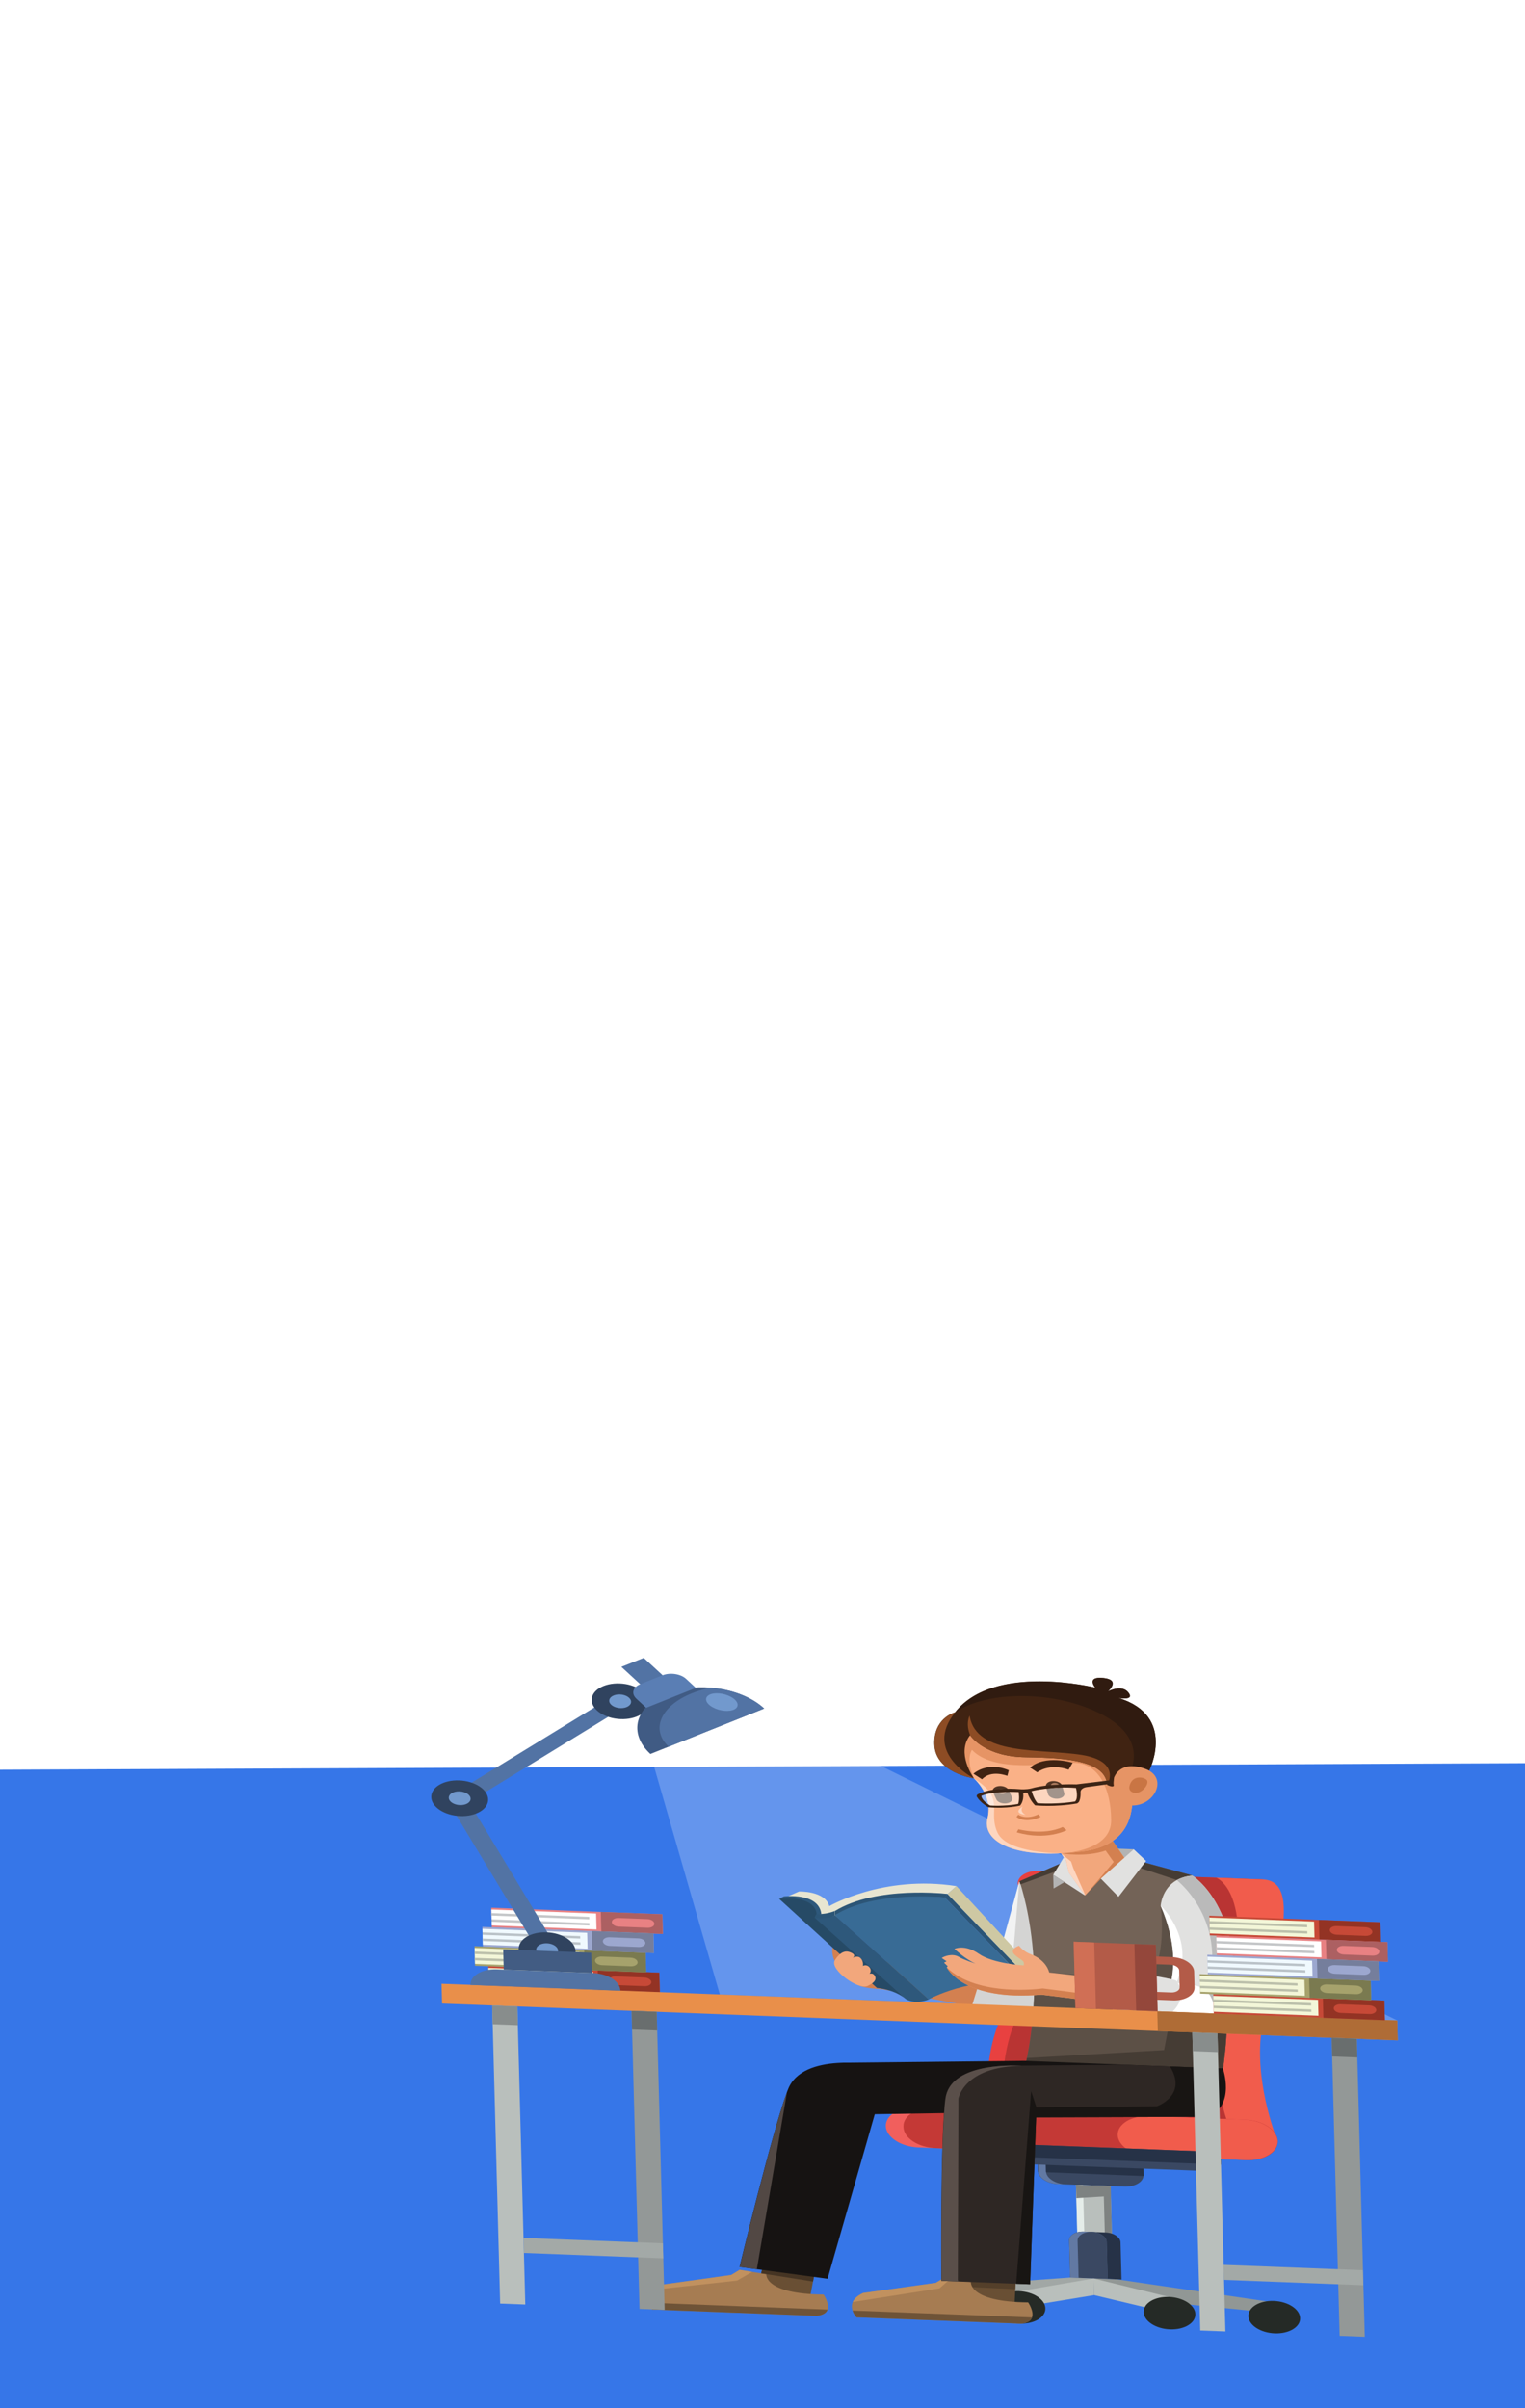 <?xml version="1.0" encoding="UTF-8" standalone="no"?>
<!-- Created with Inkscape (http://www.inkscape.org/) -->

<svg
   xmlns:dc="http://purl.org/dc/elements/1.1/"
   xmlns:cc="http://creativecommons.org/ns#"
   xmlns:rdf="http://www.w3.org/1999/02/22-rdf-syntax-ns#"
   xmlns:svg="http://www.w3.org/2000/svg"
   xmlns="http://www.w3.org/2000/svg"
   xmlns:xlink="http://www.w3.org/1999/xlink"
   xmlns:sodipodi="http://sodipodi.sourceforge.net/DTD/sodipodi-0.dtd"
   xmlns:inkscape="http://www.inkscape.org/namespaces/inkscape"
   width="475"
   height="750"
   viewBox="0 0 125.677 198.438"
   version="1.1"
   id="svg8"
   inkscape:version="0.92.4 (5da689c313, 2019-01-14)"
   sodipodi:docname="mobile_add_book.svg">
  <defs
     id="defs2">
    <inkscape:perspective
       sodipodi:type="inkscape:persp3d"
       inkscape:vp_x="0 : 99.218755 : 1"
       inkscape:vp_y="0 : 1000 : 0"
       inkscape:vp_z="125.67708 : 99.218755 : 1"
       inkscape:persp3d-origin="62.83854 : 66.145837 : 1"
       id="perspective2011" />
    <linearGradient
       id="a">
      <stop
         id="stop817"
         offset="0"
         stop-color="#e7b380" />
      <stop
         id="stop819"
         offset="1"
         stop-color="#eecaa6" />
    </linearGradient>
    <linearGradient
       gradientUnits="userSpaceOnUse"
       y2="661.83"
       y1="663.15"
       x2="267.96"
       x1="270.77"
       id="d">
      <stop
         id="stop822"
         offset="0"
         stop-color="#e5af79" />
      <stop
         id="stop824"
         offset="1"
         stop-opacity="0"
         stop-color="#e5af79" />
    </linearGradient>
    <linearGradient
       id="b">
      <stop
         id="stop827"
         offset="0"
         stop-color="#babdb6" />
      <stop
         id="stop829"
         offset="1"
         stop-color="#eeeeec" />
    </linearGradient>
    <linearGradient
       gradientUnits="userSpaceOnUse"
       y2="1096.9"
       y1="1030.9"
       x2="480"
       x1="427"
       id="e">
      <stop
         id="stop832"
         offset="0"
         stop-color="#729fcf" />
      <stop
         id="stop834"
         offset="1"
         stop-color="#3465a4" />
    </linearGradient>
    <linearGradient
       xlink:href="#a"
       gradientUnits="userSpaceOnUse"
       x2="447.57"
       x1="438.8"
       id="c" />
    <linearGradient
       xlink:href="#b"
       gradientUnits="userSpaceOnUse"
       y2="990.8"
       y1="1026.6"
       x2="469.2"
       x1="500.62"
       id="h" />
    <linearGradient
       xlink:href="#b"
       gradientUnits="userSpaceOnUse"
       y2="988.91"
       y1="1035.6"
       x2="453.84"
       x1="480.5"
       id="g" />
    <linearGradient
       xlink:href="#b"
       gradientUnits="userSpaceOnUse"
       y2="994.17"
       y1="1062.4"
       x2="432.16"
       x1="482.12"
       id="f" />
    <linearGradient
       xlink:href="#a"
       gradientUnits="userSpaceOnUse"
       y2="482.97"
       y1="492.2"
       x2="353.32"
       x1="319.24"
       id="i" />
    <linearGradient
       xlink:href="#a"
       gradientUnits="userSpaceOnUse"
       gradientTransform="matrix(-1,0,0,1,918.36,-396.19)"
       y2="876.67"
       y1="894.48"
       x2="627"
       x1="596.51"
       id="j" />
    <linearGradient
       xlink:href="#a"
       gradientUnits="userSpaceOnUse"
       y2="391.96"
       y1="350.95"
       x2="316.91"
       x1="318.68"
       id="k" />
    <filter
       inkscape:label="Light Eraser"
       style="color-interpolation-filters:sRGB;"
       id="filter1713">
      <feColorMatrix
         values="1 0 0 0 0 0 1 0 0 0 0 0 1 0 0 -26.754 -90.069 -9.077 125 0 "
         result="colormatrix"
         id="feColorMatrix1709" />
      <feComposite
         in2="colormatrix"
         operator="arithmetic"
         k2="1"
         result="fbSourceGraphic"
         id="feComposite1711" />
      <feColorMatrix
         result="fbSourceGraphicAlpha"
         in="fbSourceGraphic"
         values="0 0 0 -1 0 0 0 0 -1 0 0 0 0 -1 0 0 0 0 1 0"
         id="feColorMatrix1715" />
      <feColorMatrix
         id="feColorMatrix1717"
         values="1 0 0 0 0 0 1 0 0 0 0 0 1 0 0 -26.754 -90.069 -9.077 125 0 "
         result="colormatrix"
         in="fbSourceGraphic" />
      <feComposite
         in2="colormatrix"
         id="feComposite1719"
         operator="arithmetic"
         k2="1"
         result="composite" />
    </filter>
  </defs>
  <sodipodi:namedview
     id="base"
     pagecolor="#ffffff"
     bordercolor="#666666"
     borderopacity="1.0"
     inkscape:pageopacity="0.0"
     inkscape:pageshadow="2"
     inkscape:zoom="0.7"
     inkscape:cx="438.68572"
     inkscape:cy="369.47906"
     inkscape:document-units="mm"
     inkscape:current-layer="layer1"
     showgrid="false"
     units="px"
     inkscape:window-width="1920"
     inkscape:window-height="1017"
     inkscape:window-x="-8"
     inkscape:window-y="-8"
     inkscape:window-maximized="1" />
  <g
     inkscape:label="Layer 1"
     inkscape:groupmode="layer"
     id="layer1"
     transform="translate(0,-98.562)">
    <rect
       style="opacity:1;fill:#3676e8;fill-opacity:1;stroke:none;stroke-width:0.005;stroke-linecap:square;stroke-miterlimit:4;stroke-dasharray:0, 0.052;stroke-dashoffset:0.176;stroke-opacity:1"
       id="rect1020"
       width="224.14"
       height="86.557"
       x="-42.434"
       y="244.385"
       transform="rotate(-0.246)" />
    <g
       id="g2009"
       transform="matrix(0.038,-0.01,0.01,0.036,137.227,178.318)">
      <g
         id="g2475"
         transform="matrix(4.183,0.947,-0.529,2.705,1612.515,-137.827)">
        <rect
           height="922.3"
           width="1330"
           y="28.8"
           x="35"
           id="XMLID_62_"
           style="fill:url(#XMLID_101_)" />
        <g
           id="XMLID_1_"
           transform="matrix(0.699,0.097,-0.018,0.721,-1224.068,532.439)">
          <polygon
             points="1008.9,527.1 573.5,207.1 493.4,262.5 537.3,527.2 "
             id="XMLID_202_"
             style="opacity:0.23;fill:#ffffff" />
          <g
             id="XMLID_203_">
            <g
               id="XMLID_225_">
              <rect
                 height="21.8"
                 width="119.1"
                 y="505.5"
                 x="376.5"
                 id="XMLID_231_"
                 style="fill:#c74937" />
              <rect
                 height="17.7"
                 width="72.9"
                 y="507.5"
                 x="376.5"
                 id="XMLID_230_"
                 style="fill:#f3f6d8" />
              <rect
                 height="21.8"
                 width="42.8"
                 y="505.5"
                 x="452.7"
                 id="XMLID_229_"
                 style="fill:#933324" />
              <path
                 d="m 485,521.1 h -20 c -2.7,0 -4.8,-2.2 -4.8,-4.8 v 0 c 0,-2.7 2.2,-4.8 4.8,-4.8 h 20 c 2.7,0 4.8,2.2 4.8,4.8 v 0 c 0,2.7 -2.2,4.8 -4.8,4.8 z"
                 id="XMLID_228_"
                 inkscape:connector-curvature="0"
                 style="fill:#c74937" />
              <rect
                 height="2.7"
                 width="68"
                 y="511.5"
                 x="376.5"
                 id="XMLID_227_"
                 style="fill:#bcc0ab" />
              <rect
                 height="2.7"
                 width="68"
                 y="518.5"
                 x="376.5"
                 id="XMLID_226_"
                 style="fill:#bcc0ab" />
            </g>
            <g
               id="XMLID_218_">
              <rect
                 height="21.8"
                 width="119.1"
                 y="440.4"
                 x="379.7"
                 id="XMLID_224_"
                 style="fill:#e88183" />
              <rect
                 height="17.7"
                 width="72.9"
                 y="442.4"
                 x="379.7"
                 id="XMLID_223_"
                 style="fill:#ffffff" />
              <rect
                 height="21.8"
                 width="42.8"
                 y="440.4"
                 x="455.9"
                 id="XMLID_222_"
                 style="fill:#ac6062" />
              <path
                 d="m 488.2,456 h -20 c -2.7,0 -4.8,-2.2 -4.8,-4.8 v 0 c 0,-2.7 2.2,-4.8 4.8,-4.8 h 20 c 2.7,0 4.8,2.2 4.8,4.8 v 0 c 0,2.7 -2.2,4.8 -4.8,4.8 z"
                 id="XMLID_221_"
                 inkscape:connector-curvature="0"
                 style="fill:#e88183" />
              <rect
                 height="2.7"
                 width="68"
                 y="446.4"
                 x="379.7"
                 id="XMLID_220_"
                 style="fill:#c4c6c8" />
              <rect
                 height="2.7"
                 width="68"
                 y="453.3"
                 x="379.7"
                 id="XMLID_219_"
                 style="fill:#c4c6c8" />
            </g>
            <g
               id="XMLID_211_">
              <rect
                 height="21.8"
                 width="119.1"
                 y="483.9"
                 x="367.3"
                 id="XMLID_217_"
                 style="fill:#a6a26c" />
              <rect
                 height="17.7"
                 width="72.9"
                 y="485.9"
                 x="367.3"
                 id="XMLID_216_"
                 style="fill:#f3f6d8" />
              <rect
                 height="21.8"
                 width="42.8"
                 y="483.9"
                 x="443.6"
                 id="XMLID_215_"
                 style="fill:#7a7a50" />
              <path
                 d="m 475.8,499.6 h -20 c -2.7,0 -4.8,-2.2 -4.8,-4.8 v 0 c 0,-2.7 2.2,-4.8 4.8,-4.8 h 20 c 2.7,0 4.8,2.2 4.8,4.8 v 0 c 0.1,2.6 -2.1,4.8 -4.8,4.8 z"
                 id="XMLID_214_"
                 inkscape:connector-curvature="0"
                 style="fill:#a6a26c" />
              <rect
                 height="2.7"
                 width="68"
                 y="489.9"
                 x="367.3"
                 id="XMLID_213_"
                 style="fill:#bcc0ab" />
              <rect
                 height="2.7"
                 width="68"
                 y="496.9"
                 x="367.3"
                 id="XMLID_212_"
                 style="fill:#bcc0ab" />
            </g>
            <g
               id="XMLID_204_">
              <rect
                 height="21.8"
                 width="119.1"
                 y="462.1"
                 x="373.1"
                 id="XMLID_210_"
                 style="fill:#9ca7cf" />
              <rect
                 height="17.7"
                 width="72.9"
                 y="464.2"
                 x="373.1"
                 id="XMLID_209_"
                 style="fill:#f0f9fe" />
              <rect
                 height="21.8"
                 width="42.8"
                 y="462.1"
                 x="449.3"
                 id="XMLID_208_"
                 style="fill:#757e9c" />
              <path
                 d="m 481.6,477.8 h -20 c -2.7,0 -4.8,-2.2 -4.8,-4.8 v 0 c 0,-2.7 2.2,-4.8 4.8,-4.8 h 20 c 2.7,0 4.8,2.2 4.8,4.8 v 0 c 0,2.6 -2.2,4.8 -4.8,4.8 z"
                 id="XMLID_207_"
                 inkscape:connector-curvature="0"
                 style="fill:#9ca7cf" />
              <rect
                 height="2.7"
                 width="68"
                 y="468.2"
                 x="373.1"
                 id="XMLID_206_"
                 style="fill:#bac2c8" />
              <rect
                 height="2.7"
                 width="68"
                 y="475.1"
                 x="373.1"
                 id="XMLID_205_"
                 style="fill:#bac2c8" />
            </g>
          </g>
          <g
             id="XMLID_2_">
            <g
               id="XMLID_69_">
              <path
                 d="m 917.9,376.1 h -156 v 0 c -9.7,0 -16.8,9.1 -14.5,18.5 5.2,20.9 5.9,64.8 -17.4,156.6 0,0 -17.5,67.6 0,115.2 h 37.2 c 0,0 -2.1,-8.6 -4.4,-22.4 h 138 z"
                 id="XMLID_91_"
                 inkscape:connector-curvature="0"
                 style="fill:#e84140" />
              <g
                 id="XMLID_122_">
                <polygon
                   points="911.6,644 928.7,376.1 917.9,376.1 900.8,644 "
                   id="XMLID_123_"
                   style="fill:none" />
                <path
                   d="M 767.2,666.4 H 778 c 0,0 -2.1,-8.6 -4.4,-22.4 h -10.8 c 2.3,13.8 4.4,22.4 4.4,22.4 z"
                   id="XMLID_124_"
                   inkscape:connector-curvature="0"
                   style="fill:none" />
                <path
                   d="m 772.7,376.1 c -9.7,0 -16.8,9.1 -14.5,18.5 5.2,20.9 5.9,64.8 -17.4,156.6 0,0 -17.5,67.6 0,115.2 h 26.4 c 0,0 -2.1,-8.6 -4.4,-22.4 h 10.8 127.2 l 17.1,-267.9 z"
                   id="XMLID_129_"
                   inkscape:connector-curvature="0"
                   style="fill:#b93433" />
              </g>
              <path
                 d="m 923.2,666.4 c 0,0 -14.2,-58.1 -9.8,-115.2 4.4,-57.1 36.3,-175.2 4.5,-175.2 h -32.6 c 0,0 31.7,16.4 0.8,175.2 0,0 -9.5,67.6 8,115.2 z"
                 id="XMLID_88_"
                 inkscape:connector-curvature="0"
                 style="fill:#f15c4c" />
              <path
                 d="M 900.8,688.8 H 672.9 c -12.3,0 -22.4,-10.1 -22.4,-22.4 v 0 c 0,-12.3 10.1,-22.4 22.4,-22.4 h 227.9 c 12.3,0 22.4,10.1 22.4,22.4 v 0 c 0,12.3 -10.1,22.4 -22.4,22.4 z"
                 id="XMLID_85_"
                 inkscape:connector-curvature="0"
                 style="fill:#f15f5d" />
              <path
                 d="M 901.3,688.8 H 684.7 c -12,0 -21.9,-9.9 -21.9,-21.9 v -1 c 0,-12 9.9,-21.9 21.9,-21.9 h 216.6 c 12,0 21.9,9.9 21.9,21.9 v 1 c 0,12.1 -9.8,21.9 -21.9,21.9 z"
                 id="XMLID_71_"
                 inkscape:connector-curvature="0"
                 style="fill:#c43936" />
              <path
                 d="m 900.8,688.8 h -66.5 c -12.3,0 -22.4,-10.1 -22.4,-22.4 v 0 c 0,-12.3 10.1,-22.4 22.4,-22.4 h 66.5 c 12.3,0 22.4,10.1 22.4,22.4 v 0 c 0,12.3 -10.1,22.4 -22.4,22.4 z"
                 id="XMLID_86_"
                 inkscape:connector-curvature="0"
                 style="fill:#f15c4c" />
            </g>
            <g
               id="XMLID_87_">
              <path
                 d="m 829.2,700.9 v 8.9 c 0,0.4 0,0.7 -0.1,1.1 -0.5,7 -6.5,12.6 -13.7,12.6 h -46 c -7.2,0 -13.1,-5.6 -13.7,-12.6 -0.1,-0.4 -0.1,-0.7 -0.1,-1.1 v -8.9 c 0,-3.4 1.3,-6.6 3.4,-9 2.5,-2.9 6.2,-4.7 10.4,-4.7 h 46 c 4.1,0 7.8,1.8 10.4,4.7 2.2,2.4 3.4,5.5 3.4,9 z"
                 id="XMLID_108_"
                 inkscape:connector-curvature="0"
                 style="fill:#3a4862" />
              <path
                 d="m 829.2,700.9 v 8.9 c 0,0.4 0,0.7 -0.1,1.1 h -73.3 c -0.1,-0.4 -0.1,-0.7 -0.1,-1.1 v -8.9 c 0,-3.4 1.3,-6.6 3.4,-9 h 66.7 c 2.2,2.4 3.4,5.5 3.4,9 z"
                 id="XMLID_102_"
                 inkscape:connector-curvature="0"
                 style="fill:#263247" />
              <path
                 d="m 761.3,710.9 c -0.1,-0.4 -0.1,-0.7 -0.1,-1.1 v -8.9 c 0,-3.4 1.3,-6.6 3.4,-9 2.5,-2.9 6.2,-4.7 10.4,-4.7 h -5.4 c -4.1,0 -7.8,1.8 -10.4,4.7 -2.1,2.4 -3.4,5.6 -3.4,9 v 8.9 c 0,0.4 0,0.7 0.1,1.1 0.5,7 6.5,12.6 13.7,12.6 h 5.4 c -7.2,0 -13.2,-5.6 -13.7,-12.6 z"
                 id="XMLID_179_"
                 inkscape:connector-curvature="0"
                 style="fill:#6279a3" />
              <path
                 d="m 883.4,690.2 v 3.3 c 0,0.5 0,1 -0.1,1.4 -0.7,4.4 -4.5,7.8 -9,7.8 H 710.7 c -4.6,0 -8.4,-3.4 -9,-7.8 -0.1,-0.4 -0.1,-0.9 -0.1,-1.4 v -3.3 c 0,-5 4.1,-9.2 9.2,-9.2 h 163.6 c 4.9,0 9,4.2 9,9.2 z"
                 id="XMLID_105_"
                 inkscape:connector-curvature="0"
                 style="fill:#3a4862" />
              <path
                 d="m 883.4,690.2 v 3.3 c 0,0.5 0,1 -0.1,1.4 H 701.7 c -0.1,-0.4 -0.1,-0.9 -0.1,-1.4 v -3.3 c 0,-5 4.1,-9.2 9.2,-9.2 h 163.6 c 4.9,0 9,4.2 9,9.2 z"
                 id="XMLID_103_"
                 inkscape:connector-curvature="0"
                 style="fill:#263247" />
              <rect
                 height="63.8"
                 width="24.1"
                 y="723.5"
                 x="781.9"
                 id="XMLID_90_"
                 style="fill:#b9bfbc" />
              <rect
                 height="63.8"
                 width="4.9"
                 y="723.5"
                 x="781.9"
                 id="XMLID_120_"
                 style="fill:#e5ede9" />
              <rect
                 height="63.8"
                 width="4.9"
                 y="723.5"
                 x="801.1"
                 id="XMLID_176_"
                 style="fill:#7e8281" />
              <path
                 d="M 811.9,785.6 V 827 h -35.8 v -41.3 c 0,-5.8 4.7,-10.4 10.4,-10.4 h 15 c 5.7,-0.1 10.4,4.6 10.4,10.3 z"
                 id="XMLID_109_"
                 inkscape:connector-curvature="0"
                 style="fill:#263247" />
              <path
                 d="M 802.2,785.6 V 827 h -26.1 v -41.3 c 0,-5.8 4.7,-10.4 10.4,-10.4 h 5.3 c 5.7,-0.1 10.4,4.6 10.4,10.3 z"
                 id="XMLID_106_"
                 inkscape:connector-curvature="0"
                 style="fill:#6279a3" />
              <path
                 d="m 792.1,775.2 c -5.6,0.1 -10.1,4.7 -10.1,10.4 V 827 h 20.3 v -41.3 c -0.1,-5.7 -4.6,-10.3 -10.2,-10.5 z"
                 id="XMLID_178_"
                 inkscape:connector-curvature="0"
                 style="fill:#3a4862" />
              <polygon
                 points="670,857.5 792.5,845.5 792.5,827 776.1,827 670,845.5 "
                 id="XMLID_94_"
                 style="fill:#a1a7a5" />
              <circle
                 r="18"
                 cy="862.3"
                 cx="667.4"
                 id="XMLID_92_"
                 style="fill:#386b95" />
              <polygon
                 points="740.3,862.3 792.5,845.5 792.5,827 740.3,844.4 "
                 id="XMLID_95_"
                 style="fill:#b9bfbc" />
              <circle
                 r="18"
                 cy="862.3"
                 cx="740.3"
                 id="XMLID_96_"
                 style="fill:#252a26" />
              <polygon
                 points="915,857.5 792.5,845.5 792.5,827 808.9,827 915,845.5 "
                 id="XMLID_99_"
                 style="fill:#919795" />
              <circle
                 r="18"
                 cy="862.3"
                 cx="917.6"
                 id="XMLID_98_"
                 style="fill:#252a26" />
              <polygon
                 points="844.7,862.3 792.5,845.5 792.5,827 844.7,844.4 "
                 id="XMLID_93_"
                 style="fill:#b9bfbc" />
              <circle
                 r="18"
                 cy="862.3"
                 cx="844.7"
                 id="XMLID_89_"
                 style="fill:#252a26" />
              <polygon
                 points="781.9,738.4 806.1,734.5 806.1,723.5 781.9,723.5 "
                 id="XMLID_97_"
                 style="fill:#7e8281" />
            </g>
          </g>
          <g
             id="XMLID_3_">
            <path
               d="m 712.6,529.7 -62.1,-15.4 c 0,0 -11.2,-0.1 -15.6,-2.8 -4.4,-2.7 2.3,-38.5 25.3,-25.6 l 67.4,15.4 z"
               id="XMLID_61_"
               inkscape:connector-curvature="0"
               style="fill:#d38050" />
            <path
               d="m 617.9,484.7 c 0,0 -2.9,-9.1 -0.4,-18.6 2.6,-9.4 12.2,15.7 0.4,18.6 z"
               id="XMLID_59_"
               inkscape:connector-curvature="0"
               style="fill:#d38050" />
            <g
               id="XMLID_125_">
              <polygon
                 points="599,827 596.9,842.4 594.4,860.8 558,852.3 560.9,835.5 563.1,823 "
                 id="XMLID_174_"
                 style="fill:#694f34" />
              <path
                 d="m 606.5,873 c -0.8,3.4 -2.9,6.2 -7.5,7.4 H 484.3 c 0,0 -1.9,-3 -2.7,-7.4 -0.8,-4 -0.7,-9.1 2.4,-14.1 1.2,-2 2.9,-4 5.3,-5.8 l 50.8,-14.4 6,-6.1 8.6,1.7 9.8,1.9 c 0,0 -2.2,22.2 39.5,20.2 0,0 4.1,9.4 2.5,16.6 z"
                 id="XMLID_173_"
                 inkscape:connector-curvature="0"
                 style="fill:#a67c52" />
              <path
                 d="m 606.5,873 c -0.8,3.4 -2.9,6.2 -7.5,7.4 H 484.3 c 0,0 -1.9,-3 -2.7,-7.4 z"
                 id="XMLID_133_"
                 inkscape:connector-curvature="0"
                 style="fill:#6e5337" />
              <path
                 d="m 554.7,834.3 -10.7,10.3 -60.1,14.2 c 1.2,-2 2.9,-4 5.3,-5.8 l 50.8,-14.4 6,-6.1 z"
                 id="XMLID_137_"
                 inkscape:connector-curvature="0"
                 style="fill:#c1915f" />
              <polygon
                 points="560.9,835.5 563.1,823 599,827 596.9,842.4 "
                 id="XMLID_136_"
                 style="fill:#453423" />
            </g>
            <polygon
               points="748.1,388.4 729.6,497.4 719.3,497.4 711.2,536.4 768.4,544 782,428.7 "
               id="XMLID_126_"
               style="fill:#d4d4d3" />
            <polygon
               points="742.7,465.6 748.1,388.4 733.1,468.9 "
               id="XMLID_117_"
               style="fill:#f2f3f3" />
            <path
               d="m 884.7,603.2 c -0.7,4.9 -1.1,7.6 -1.1,7.6 L 754,597.9 l -5.8,-0.6 c 6.1,-37.8 8.3,-72.8 8.5,-102.9 0.4,-53.5 -5.8,-91.5 -7.8,-102.6 -0.4,-2.2 -0.7,-3.4 -0.7,-3.4 l 32.7,-24.2 0.4,-0.3 39.1,-7.4 9.6,3.6 39,14.6 c 0.7,1.6 1.4,3.2 2,4.9 3.4,8.7 6.3,18 8.6,27.5 18.7,74.9 8.6,168.9 5.1,196.1 z"
               id="XMLID_165_"
               inkscape:connector-curvature="0"
               style="fill:#736357" />
            <path
               d="m 884.9,602 c 0,0.4 -0.1,0.8 -0.1,1.1 l -5,-0.2 -125.8,-5 -5.8,-0.6 c 0.7,-4.3 1.3,-8.5 1.9,-12.6 v 0 c 4.7,-33 6.4,-63.5 6.5,-90.2 l 2.2,-6.2 50.6,2.8 -1.3,-8.8 30.9,1.5 c 10.2,-21.4 7.2,-74 7.2,-74 l 33.2,-2.5 c 5.9,23.5 9,48.9 10.4,73.4 2.8,52.6 -2.4,101.8 -4.9,121.3 z"
               id="XMLID_166_"
               inkscape:connector-curvature="0"
               style="fill:#5c5046" />
            <path
               d="m 884.9,602 -5.2,0.9 -125.7,-5 -5.8,-0.6 c 0.7,-4.3 1.3,-8.5 1.9,-12.6 v 0 l 95.7,-14.7 13,-96 31,6.6 c 2.8,52.7 -2.4,101.9 -4.9,121.4 z"
               id="XMLID_145_"
               inkscape:connector-curvature="0"
               style="fill:#453c34" />
            <path
               d="m 780.8,364.2 -1.3,7.9 -30.7,19.7 c -0.4,-2.2 -0.7,-3.4 -0.7,-3.4 z"
               id="XMLID_146_"
               inkscape:connector-curvature="0"
               style="fill:#453c34" />
            <path
               d="m 870.8,379.6 -5,4.5 -37.4,-17.6 1.4,-6.5 39,14.6 c 0.7,1.7 1.3,3.3 2,5 z"
               id="XMLID_159_"
               inkscape:connector-curvature="0"
               style="fill:#453c34" />
            <path
               d="m 894.1,527.2 h -19.3 l -33,-0.1 c 0,0 5.4,-9.2 9,-27.2 4,-19.7 5.6,-50 -4.7,-90.2 0,0 1,-19.2 11.7,-29.3 2.9,-2.7 6.5,-4.8 10.9,-5.7 0.1,0 36.3,33.8 25.4,152.5 z"
               id="XMLID_168_"
               inkscape:connector-curvature="0"
               style="fill:#e1e1e0" />
            <path
               d="m 853.5,501.1 -2.6,-1.2 c 4,-19.7 5.6,-50 -4.7,-90.2 0,-0.1 26.3,38.4 7.3,91.4 z"
               id="XMLID_150_"
               inkscape:connector-curvature="0"
               style="fill:#ffffff" />
            <path
               d="m 894.1,527.2 h -19.3 l -2.2,-5.7 c 25.7,-93.1 -14.8,-141.1 -14.8,-141.1 2.9,-2.7 6.5,-4.8 10.9,-5.7 0.1,0 36.3,33.8 25.4,152.5 z"
               id="XMLID_162_"
               inkscape:connector-curvature="0"
               style="fill:#bababa" />
            <path
               d="m 748.1,587.9 c 0,0 74.4,0 138.3,0 0,0 8.4,40.1 -11.1,54.4 H 733.1 Z"
               id="XMLID_118_"
               inkscape:connector-curvature="0"
               style="fill:#161312" />
            <g
               id="XMLID_127_">
              <polygon
                 points="738.4,827 737.7,842.3 736.8,860.8 700.3,852.3 700.8,841.7 701.5,823 "
                 id="XMLID_175_"
                 style="fill:#694f34" />
              <polygon
                 points="700.8,841.7 701.5,823 738.4,827 737.7,842.3 "
                 id="XMLID_135_"
                 style="fill:#543f2a" />
              <path
                 d="m 748.8,873 c -0.8,3.4 -2.9,6.2 -7.5,7.4 H 626.6 c 0,0 -1.9,-3 -2.7,-7.4 -0.5,-2.8 -0.7,-6 0.3,-9.4 1,-3.5 3.2,-7.2 7.4,-10.5 l 50.8,-14.4 6,-6.1 4.3,0.8 14.2,2.8 c 0,0 -2.2,22.2 39.5,20.2 0,0 4.1,9.4 2.4,16.6 z"
                 id="XMLID_172_"
                 inkscape:connector-curvature="0"
                 style="fill:#a67c52" />
              <path
                 d="m 748.8,873 c -0.8,3.4 -2.9,6.2 -7.5,7.4 H 626.6 c 0,0 -1.9,-3 -2.7,-7.4 z"
                 id="XMLID_128_"
                 inkscape:connector-curvature="0"
                 style="fill:#6e5337" />
              <path
                 d="m 692.7,833.4 -7.8,11.2 -60.7,18.9 c 1,-3.5 3.2,-7.2 7.4,-10.5 l 50.8,-14.4 6,-6.1 z"
                 id="XMLID_138_"
                 inkscape:connector-curvature="0"
                 style="fill:#c1915f" />
            </g>
            <polygon
               points="630.4,654.8 747.3,644.6 748.1,587.9 621.6,597.8 "
               id="XMLID_121_"
               style="fill:#161312" />
            <path
               d="m 886.5,587.9 -11.1,54.4 -120,8 -7.3,185.9 h -61.8 c 0,0 1.8,-159.1 6.2,-203 3.6,-35.3 37.6,-39.4 50.9,-39.7 l 75.1,-5.6 z"
               id="XMLID_171_"
               inkscape:connector-curvature="0"
               style="fill:#2e2724" />
            <path
               d="m 746.6,593.5 c -40.8,3.2 -45,39.3 -45,39.3 l -3.8,201.6 0.3,1.8 h -11.7 c 0,0 1.8,-159.1 6.2,-203 3.9,-38.5 44.1,-40 54,-39.7 z"
               id="XMLID_164_"
               inkscape:connector-curvature="0"
               style="fill:#5a4f4a" />
            <path
               d="m 886.5,587.9 -11.1,54.4 -120,8 -7.3,185.9 h -9.7 l 14,-214.9 3.4,17.9 83.9,-6.4 c 0,0 21.9,-13.3 9.9,-44.9 z"
               id="XMLID_140_"
               inkscape:connector-curvature="0"
               style="fill:#181513" />
            <polygon
               points="793.6,401.4 785.5,374.3 779.5,359.9 771.8,379.8 "
               id="XMLID_139_"
               style="fill:#e1e1e0" />
            <polygon
               points="771.8,379.8 771.8,395 779.5,387.4 "
               id="XMLID_143_"
               style="fill:#b3b3b3" />
            <polygon
               points="828.4,348 808.8,348 823.7,368.2 "
               id="XMLID_144_"
               style="fill:#b3b3b3" />
            <polygon
               points="810.5,331.6 816.9,346.5 823.7,362.6 804.9,382 793.6,401.4 793.4,400.8 782.7,376.4 781.2,364 777.7,355.7 774.8,348.7 779.6,346.4 "
               id="XMLID_163_"
               style="fill:#f2a77c" />
            <g
               id="XMLID_55_">
              <path
                 d="m 615.2,424.2 c 0,0 38.2,-37.4 89,-27.7 l -6.4,9.1 c 0,0 -50.1,-4.6 -78.8,31.2 0,0 -8.8,3 -12.7,-3.8 0,0 4.3,-17 -20.5,-17.4 l 8.6,-6.4 c -0.1,0 18.2,-2.2 20.8,15 z"
                 id="XMLID_45_"
                 inkscape:connector-curvature="0"
                 style="fill:#e8e5d1" />
              <path
                 d="m 697.8,405.6 c 0,0 -49.2,-6.6 -78.8,23.8 v 4.7 c 0,0 27.2,-25.2 76.9,-24.5 z"
                 id="XMLID_6_"
                 inkscape:connector-curvature="0"
                 style="fill:#2c5576" />
              <path
                 d="m 618.9,434.1 63.8,89.6 c 0,0 28.5,-27.2 68.6,-23.6 l -55.5,-90.5 c 0,-0.1 -49.1,-5.2 -76.9,24.5 z"
                 id="XMLID_5_"
                 inkscape:connector-curvature="0"
                 style="fill:#386b95" />
              <polygon
                 points="697.8,405.6 695.8,409.5 751.3,500 754.3,498.3 "
                 id="XMLID_7_"
                 style="fill:#2c5576" />
              <path
                 d="m 580.4,418.2 66.5,95 c 0,0 11.7,0.4 20.1,11.2 l -59.5,-87.7 c -0.1,0.1 2.1,-25.8 -27.1,-18.5 z"
                 id="XMLID_44_"
                 inkscape:connector-curvature="0"
                 style="fill:#264a66" />
              <path
                 d="m 682.8,523.7 c 0,0 -8.4,6.5 -15.8,0.8 l -62.2,-86.9 c 0,0 6.4,1.5 14.2,-3.5 z"
                 id="XMLID_27_"
                 inkscape:connector-curvature="0"
                 style="fill:#2e587b" />
              <path
                 d="m 618.9,429.4 c 0,0 -7.4,5.2 -12.7,3.6 l -1.5,4.7 c 0,0 8,2.3 14.2,-3.5 z"
                 id="XMLID_28_"
                 inkscape:connector-curvature="0"
                 style="fill:#2c5576" />
              <path
                 d="m 606.2,433 c 0,0 0.3,-20.4 -25.9,-14.7 l 3.4,-3 c 0,0 24.5,-6.3 25.8,18 0.1,-0.1 -2,1.6 -3.3,-0.3 z"
                 id="XMLID_29_"
                 inkscape:connector-curvature="0"
                 style="fill:#2e587b" />
              <polygon
                 points="751.7,494.1 697.8,405.6 704.2,396.5 757.5,487.9 "
                 id="XMLID_43_"
                 style="fill:#cec8a3" />
            </g>
            <path
               d="m 823.7,362.6 -18.8,19.4 -11.2,19.4 20.5,-38.5 -5.4,-12.3 c -14.4,8.8 -31.1,4.9 -31.1,4.9 l 1.9,-9.2 30.9,-14.7 6.4,14.8 z"
               id="XMLID_157_"
               inkscape:connector-curvature="0"
               style="fill:#d38050" />
            <g
               id="XMLID_119_">
              <path
                 d="m 792.5,352.6 c -4.4,1.1 -8.5,2 -12.5,2.6 -1.4,0.3 -2.3,0.4 -2.3,0.4 -37.4,5.2 -54.6,-12.9 -50.6,-36 4.5,-25.9 -8.8,-43.7 -8.8,-43.7 -11.8,-23.9 -16.2,-52.3 13.5,-69.4 6.6,-3.9 15,-7.2 25.4,-9.7 27.1,-6.7 43.5,5.2 53.2,19.3 10.6,15.4 13.3,33.4 13.3,33.4 0,0 22.5,88.9 -31.2,103.1 z"
                 id="XMLID_161_"
                 inkscape:connector-curvature="0"
                 style="fill:#fab187" />
              <path
                 d="m 792.5,352.6 c -4.4,1.1 -8.5,2 -12.5,2.6 7.8,-1.5 32.8,-8.6 33.2,-38.5 0.5,-35.6 -7.9,-64.3 -25.9,-62.3 -17.9,1.9 -55,14.4 -69.8,-10.1 0,0 -4.8,10.4 0.9,31.6 -11.8,-23.9 -16.2,-52.3 13.5,-69.4 h 49.3 l 29.4,9.6 c 10.6,15.4 13.3,33.4 13.3,33.4 0,0 22.3,88.9 -31.4,103.1 z"
                 id="XMLID_153_"
                 inkscape:connector-curvature="0"
                 style="fill:#e69465" />
              <path
                 d="m 740.6,302.3 v 0 c -3,0.9 -6.2,-0.9 -7,-3.9 l -2.2,-7.9 c -0.9,-3 0.9,-6.2 3.9,-7 v 0 c 3,-0.9 6.2,0.9 7,3.9 l 2.2,7.9 c 0.9,3 -0.9,6.2 -3.9,7 z"
                 id="XMLID_56_"
                 inkscape:connector-curvature="0"
                 style="fill:#503423" />
              <path
                 d="m 776.3,295 v 0 c -3.1,0.5 -6.1,-1.6 -6.6,-4.7 l -1.3,-8.1 c -0.5,-3.1 1.6,-6.1 4.7,-6.6 v 0 c 3.1,-0.5 6.1,1.6 6.6,4.7 l 1.3,8.1 c 0.6,3.1 -1.6,6 -4.7,6.6 z"
                 id="XMLID_110_"
                 inkscape:connector-curvature="0"
                 style="fill:#503423" />
              <circle
                 r="2.9"
                 cy="289.3"
                 cx="737.7"
                 id="XMLID_107_"
                 style="fill:#b38062" />
              <circle
                 r="2.9"
                 cy="280.4"
                 cx="774.8"
                 id="XMLID_112_"
                 style="fill:#b38062" />
              <path
                 d="m 762.6,266.5 c 0,0 8.1,-11.1 21.9,-4.3 l 2.9,-7.9 c 0,0 -19.1,-8.1 -29.7,7.2 z"
                 id="XMLID_111_"
                 inkscape:connector-curvature="0"
                 style="fill:#402312" />
              <path
                 d="m 741.7,271.7 c 0,0 -11.2,-6.5 -17.7,4.9 l -5.9,-5.8 c 0,0 9.6,-14.7 24.7,-5.4 z"
                 id="XMLID_114_"
                 inkscape:connector-curvature="0"
                 style="fill:#402312" />
              <path
                 d="m 840.6,259.8 c -4.3,-3.6 -11.2,-2.5 -12.1,-2.3 0,0 -0.1,0 -0.1,0 -14.7,5.3 -12.7,19.9 -12.7,19.9 0,3.6 -4.6,0.1 -4.6,0.1 -0.7,-26.4 -26.8,-28.5 -56.2,-27.3 -27.6,1.2 -37.2,-19.4 -38.3,-21.9 0,-0.2 -0.1,-0.3 -0.1,-0.3 -10.1,20.5 1.3,46.4 1.8,47.8 0,0 0,0 0,0 0,0 -26.8,-4 -26.9,-36.1 -0.1,-28.5 14.1,-36 15,-36.5 v 0 c 28.2,-56.9 98.1,-33.4 98.1,-33.4 0,0 -6.5,-12.4 5.9,-11.1 11.6,1.2 3.8,13.2 2.8,14.8 1.4,-1.2 10.1,-8.2 14.2,0.2 4.6,9.2 -7,6.5 -7,6.5 40.6,17.6 20.2,79.6 20.2,79.6 z"
                 id="XMLID_160_"
                 inkscape:connector-curvature="0"
                 style="fill:#402312" />
              <path
                 d="m 840.6,259.8 c -4.3,-3.6 -11.2,-2.5 -12.1,-2.3 3.1,-12.6 4.7,-38.9 -19.7,-58.1 -32.3,-25.4 -80,-21.6 -102.2,3.9 28.2,-56.9 98.1,-33.4 98.1,-33.4 0,0 -6.5,-12.4 5.9,-11.1 11.6,1.2 3.8,13.2 2.8,14.8 1.4,-1.2 10.1,-8.2 14.2,0.2 4.6,9.2 -7,6.5 -7,6.5 40.4,17.5 20,79.5 20,79.5 z"
                 id="XMLID_155_"
                 inkscape:connector-curvature="0"
                 style="fill:#301b10" />
              <path
                 d="m 816,269.1 c 0,0 4.3,-20.4 21.9,-11.1 17.6,9.3 4.1,46.4 -14.2,40.8 0.1,0 -10.1,-7.4 -7.7,-29.7 z"
                 id="XMLID_37_"
                 inkscape:connector-curvature="0"
                 style="fill:#e69465" />
              <path
                 d="m 830.9,285.3 c 0,0 -6.3,0.1 -3.9,-9.4 2.3,-9.5 8.5,-9.1 11.3,-6.2 2.9,2.8 -1.8,14.5 -7.4,15.6 z"
                 id="XMLID_57_"
                 inkscape:connector-curvature="0"
                 style="fill:#c97544" />
              <path
                 d="m 748.6,314.4 c 0,0 4.8,6 14,-1.2 l 1.5,2.7 c 0,0 -9.9,8.7 -16.8,1.1 z"
                 id="XMLID_113_"
                 inkscape:connector-curvature="0"
                 style="fill:#d38050" />
              <path
                 d="m 748.4,330.6 c 0,0 17.3,6.4 30.9,-4.4 l 2.7,3.4 c 0,0 -14.2,12.9 -34.8,4.5 z"
                 id="XMLID_115_"
                 inkscape:connector-curvature="0"
                 style="fill:#d38050" />
              <path
                 d="m 811.1,277.5 c -0.7,-26.4 -26.8,-28.5 -56.2,-27.3 -27.6,1.2 -37.2,-19.4 -38.3,-21.9 0,-0.1 -0.1,-0.2 -0.1,-0.3 -3.1,-12.7 0,-21.6 0,-21.6 3.8,44.8 48.9,33.4 77.2,38.8 28.2,5.5 17.4,32.3 17.4,32.3 z"
                 id="XMLID_156_"
                 inkscape:connector-curvature="0"
                 style="fill:#8d4c24" />
              <path
                 d="m 718.4,275.9 c 0,0 -26.8,-4 -26.9,-36.1 -0.1,-28.5 14.1,-36 15,-36.5 -22.9,45 10.2,71.3 11.9,72.6 0,0 0,0 0,0 z"
                 id="XMLID_154_"
                 inkscape:connector-curvature="0"
                 style="fill:#8d4c24" />
            </g>
            <path
               d="m 644.1,648.2 -37,190.5 -49.2,-7.6 -11.9,-1.8 c 0,0 24.8,-149.7 36.3,-196.5 v -0.1 c 0.3,-1.1 0.5,-2.1 0.8,-3.1 11,-42.7 61.5,-30.6 61.5,-30.6 16.8,4.9 -0.5,49.2 -0.5,49.2 z"
               id="XMLID_170_"
               inkscape:connector-curvature="0"
               style="fill:#161312" />
            <path
               d="m 867.6,496.5 -31.4,-4.6 -3.3,35.2 48.5,0.1 c -0.1,0 2.4,-26.9 -13.8,-30.7 z"
               id="XMLID_132_"
               inkscape:connector-curvature="0"
               style="fill:#ffffff" />
            <path
               d="m 812.2,520.6 -50.8,-7 c -54.2,10.8 -65.2,-25.4 -65.5,-26.3 0,0 0,0 0,0 l 0.7,-1.3 -2.5,-3.8 1.8,-1.7 -3.3,-3.4 c 1.4,-1.9 7.4,-5.9 11.7,-2.2 4,3.5 10.9,6.6 11.8,6.9 -6.8,-3.9 -14.5,-15.4 -14.5,-15.4 0,0 7.1,-6.1 16.9,4.4 9.8,10.5 31.1,11 31.1,11 0.7,-5.9 -1,-4.6 -5.8,-11 -4.7,-6.4 2.9,-10.7 2.9,-10.7 3,6.5 7.7,8.8 7.7,8.8 11.4,6 12.8,19.7 12.8,19.7 l 36.6,4.2 10.5,1.2 c 1.2,10.8 -2.1,26.6 -2.1,26.6 z"
               id="XMLID_70_"
               inkscape:connector-curvature="0"
               style="fill:#f2a77c" />
            <path
               d="m 813.6,486.2 c 0,0 3,18.7 -2.9,41 h 41.5 c 0,0 12.3,-17.1 3.1,-35.3 0,0 -20.6,-7.5 -41.7,-5.7 z"
               id="XMLID_134_"
               inkscape:connector-curvature="0"
               style="fill:#e1e1e0" />
            <polygon
               points="816.9,401.4 836.8,360.4 828.4,348 804.9,382 "
               id="XMLID_116_"
               style="fill:#e1e1e0" />
            <path
               d="m 777.7,355.6 c -37.4,5.2 -54.6,-12.9 -50.6,-36 4.5,-25.9 -8.8,-43.7 -8.8,-43.7 22.3,21.9 8.8,35.2 15.5,59.4 6.5,23 43.9,20.3 43.9,20.3 z"
               id="XMLID_158_"
               inkscape:connector-curvature="0"
               style="fill:#fdd6c0" />
            <path
               d="m 753.9,314.4 c 0,0 -4.7,-2.8 -2.1,-9.2 0,0 -8.1,7.7 2.1,9.2 z"
               id="XMLID_58_"
               inkscape:connector-curvature="0"
               style="fill:#fdd6c0" />
            <polygon
               points="782.7,376.4 781.2,364 777.7,355.7 777.7,355.6 784.5,364.3 785.9,371.4 793.6,400.3 793.4,400.8 "
               id="XMLID_152_"
               style="fill:#fdd6c0" />
            <path
               d="M 582.3,632.8 558,831.1 546.1,829.3 c 0,0 24.8,-149.7 36.2,-196.5 z"
               id="XMLID_167_"
               inkscape:connector-curvature="0"
               style="fill:#524844" />
            <path
               d="m 812.2,520.6 -50.8,-7 c -54.2,10.8 -65.2,-25.4 -65.5,-26.3 21,32.5 66.5,19.3 66.5,19.3 l 40.8,5.9 c 2.3,-5.7 1.3,-14.9 0.5,-19.6 l 10.5,1.2 c 1.3,10.7 -2,26.5 -2,26.5 z"
               id="XMLID_67_"
               inkscape:connector-curvature="0"
               style="fill:#d38050" />
            <path
               d="m 617.9,484.7 c 0,0 4.5,-13.2 10.4,-10.4 5.9,2.8 2.2,6.5 2.2,6.5 0,0 3.4,-3.6 5.6,0 2.2,3.6 1.4,8.5 1.4,8.5 0,0 2.5,-2.5 4.5,1.1 2,3.6 0,7.3 0,7.3 0,0 2.2,-1.5 3.4,1.5 1.2,3 1.4,7 -5,12.2 -6.5,5.2 -25.8,-16.4 -22.5,-26.7 z"
               id="XMLID_60_"
               inkscape:connector-curvature="0"
               style="fill:#f2a77c" />
            <g
               id="XMLID_65_">
              <path
                 d="m 723.2,295 c 0,0 0.2,6.1 6,10.4 0,0 7.8,1.1 19.5,-2.9 0,0 1.6,-4.9 0.6,-13.3 0.1,0.1 -18.3,-0.6 -26.1,5.8 z"
                 id="XMLID_66_"
                 inkscape:connector-curvature="0"
                 style="opacity:0.47;fill:#ffffff" />
              <path
                 d="m 758.2,287.6 c 0,0 1.1,8.5 3.9,13.2 0,0 11.5,1.7 26.2,-3.5 0,0 2.6,-4.4 0.9,-15.1 0.1,0 -14.6,-1.4 -31,5.4 z"
                 id="XMLID_68_"
                 inkscape:connector-curvature="0"
                 style="opacity:0.47;fill:#ffffff" />
              <path
                 d="m 789.7,278.2 c 0,0 -19.4,0.1 -31.5,6.4 v 0 c -3.7,1.7 -7.7,1.4 -7.7,1.4 -20.8,-1.4 -29,6.9 -29,6.9 l -0.3,0.2 c -1.1,0.7 -1.5,2.1 -1.1,3.3 2.7,7 7.8,11 7.8,11 12.6,1.1 22.1,-3.2 22.1,-3.2 0,0 2.9,-4.9 2.4,-13.5 0.9,-1.2 2,-1.2 3,-0.9 1.8,8.9 5.1,13.5 5.1,13.5 0,0 13.6,1.4 29.2,-3.9 0,0 1.3,-1 1.7,-2.9 0,0 1.1,-3.5 1,-9.7 -0.1,-2.8 1.7,-5.3 4.4,-6 l 17.6,-4.9 v -4 z m -60.5,27.2 c -6.4,-5.5 -6,-10.4 -6,-10.4 8.4,-6.1 26.1,-5.8 26.1,-5.8 0,0 0.7,8.3 -0.6,13.3 -9.7,3.5 -19.5,2.9 -19.5,2.9 z m 33,-4.6 c -2.5,-4.2 -3.9,-13.2 -3.9,-13.2 0,0 14.3,-6.5 31,-5.4 0,0 1.7,11.3 -0.9,15.1 0,0 -12.1,4.2 -26.2,3.5 z"
                 id="XMLID_151_"
                 inkscape:connector-curvature="0"
                 style="fill:#3c2415" />
            </g>
          </g>
          <g
             id="XMLID_84_">
            <rect
               height="22"
               width="665.2"
               y="527.1"
               x="343.6"
               id="XMLID_72_"
               style="fill:#e98f4a" />
            <rect
               height="22"
               width="167"
               y="527.1"
               x="841.8"
               id="XMLID_78_"
               style="fill:#af6c36" />
            <rect
               height="331.2"
               width="17.5"
               y="549.1"
               x="378.5"
               id="XMLID_73_"
               style="fill:#b9bfbc" />
            <rect
               height="20.8"
               width="17.5"
               y="549.1"
               x="378.5"
               id="XMLID_74_"
               style="fill:#888d8c" />
            <rect
               height="331.2"
               width="17.5"
               y="549.1"
               x="475.5"
               id="XMLID_75_"
               style="fill:#939897" />
            <rect
               height="20.8"
               width="17.5"
               y="549.1"
               x="475.5"
               id="XMLID_77_"
               style="fill:#696e6e" />
            <rect
               height="16.7"
               width="97"
               y="806.3"
               x="396"
               id="XMLID_76_"
               style="fill:#a3a9a7" />
            <rect
               height="331.2"
               width="17.5"
               y="549.1"
               x="865.8"
               id="XMLID_83_"
               style="fill:#b9bfbc" />
            <rect
               height="20.8"
               width="17.5"
               y="549.1"
               x="865.8"
               id="XMLID_82_"
               style="fill:#888d8c" />
            <rect
               height="331.2"
               width="17.5"
               y="549.1"
               x="962.8"
               id="XMLID_81_"
               style="fill:#939897" />
            <rect
               height="20.8"
               width="17.5"
               y="549.1"
               x="962.8"
               id="XMLID_80_"
               style="fill:#696e6e" />
            <rect
               height="16.7"
               width="97"
               y="806.3"
               x="883.2"
               id="XMLID_79_"
               style="fill:#a3a9a7" />
          </g>
          <g
             id="XMLID_201_">
            <g
               id="XMLID_35_">
              <rect
                 height="21.8"
                 width="119.1"
                 y="505.5"
                 x="881.1"
                 id="XMLID_25_"
                 style="fill:#c74937" />
              <rect
                 height="17.7"
                 width="72.9"
                 y="507.5"
                 x="881.1"
                 id="XMLID_31_"
                 style="fill:#f3f6d8" />
              <rect
                 height="21.8"
                 width="42.8"
                 y="505.5"
                 x="957.4"
                 id="XMLID_26_"
                 style="fill:#933324" />
              <path
                 d="m 989.6,521.1 h -20 c -2.7,0 -4.8,-2.2 -4.8,-4.8 v 0 c 0,-2.7 2.2,-4.8 4.8,-4.8 h 20 c 2.7,0 4.8,2.2 4.8,4.8 v 0 c 0,2.7 -2.1,4.8 -4.8,4.8 z"
                 id="XMLID_33_"
                 inkscape:connector-curvature="0"
                 style="fill:#c74937" />
              <rect
                 height="2.7"
                 width="68"
                 y="511.5"
                 x="881.1"
                 id="XMLID_34_"
                 style="fill:#bcc0ab" />
              <rect
                 height="2.7"
                 width="68"
                 y="518.5"
                 x="881.1"
                 id="XMLID_36_"
                 style="fill:#bcc0ab" />
            </g>
            <g
               id="XMLID_232_">
              <rect
                 height="21.8"
                 width="119.1"
                 y="418.6"
                 x="879.8"
                 id="XMLID_238_"
                 style="fill:#c74937" />
              <rect
                 height="17.7"
                 width="72.9"
                 y="420.6"
                 x="879.8"
                 id="XMLID_237_"
                 style="fill:#f3f6d8" />
              <rect
                 height="21.8"
                 width="42.8"
                 y="418.6"
                 x="956.1"
                 id="XMLID_236_"
                 style="fill:#933324" />
              <path
                 d="m 988.3,434.3 h -20 c -2.7,0 -4.8,-2.2 -4.8,-4.8 v 0 c 0,-2.7 2.2,-4.8 4.8,-4.8 h 20 c 2.7,0 4.8,2.2 4.8,4.8 v 0 c 0.1,2.6 -2.1,4.8 -4.8,4.8 z"
                 id="XMLID_235_"
                 inkscape:connector-curvature="0"
                 style="fill:#c74937" />
              <rect
                 height="2.7"
                 width="68"
                 y="424.6"
                 x="879.8"
                 id="XMLID_234_"
                 style="fill:#bcc0ab" />
              <rect
                 height="2.7"
                 width="68"
                 y="431.6"
                 x="879.8"
                 id="XMLID_233_"
                 style="fill:#bcc0ab" />
            </g>
            <g
               id="XMLID_188_">
              <rect
                 height="21.8"
                 width="119.1"
                 y="440.4"
                 x="884.3"
                 id="XMLID_194_"
                 style="fill:#e88183" />
              <rect
                 height="17.7"
                 width="72.9"
                 y="442.4"
                 x="884.3"
                 id="XMLID_193_"
                 style="fill:#ffffff" />
              <rect
                 height="21.8"
                 width="42.8"
                 y="440.4"
                 x="960.6"
                 id="XMLID_192_"
                 style="fill:#ac6062" />
              <path
                 d="m 992.8,456 h -20 c -2.7,0 -4.8,-2.2 -4.8,-4.8 v 0 c 0,-2.7 2.2,-4.8 4.8,-4.8 h 20 c 2.7,0 4.8,2.2 4.8,4.8 v 0 c 0,2.7 -2.1,4.8 -4.8,4.8 z"
                 id="XMLID_191_"
                 inkscape:connector-curvature="0"
                 style="fill:#e88183" />
              <rect
                 height="2.7"
                 width="68"
                 y="446.4"
                 x="884.3"
                 id="XMLID_190_"
                 style="fill:#c4c6c8" />
              <rect
                 height="2.7"
                 width="68"
                 y="453.3"
                 x="884.3"
                 id="XMLID_189_"
                 style="fill:#c4c6c8" />
            </g>
            <g
               id="XMLID_38_">
              <rect
                 height="21.8"
                 width="119.1"
                 y="483.9"
                 x="872"
                 id="XMLID_47_"
                 style="fill:#a6a26c" />
              <rect
                 height="17.7"
                 width="72.9"
                 y="485.9"
                 x="872"
                 id="XMLID_46_"
                 style="fill:#f3f6d8" />
              <rect
                 height="21.8"
                 width="42.8"
                 y="483.9"
                 x="948.2"
                 id="XMLID_42_"
                 style="fill:#7a7a50" />
              <path
                 d="m 980.5,499.6 h -20 c -2.7,0 -4.8,-2.2 -4.8,-4.8 v 0 c 0,-2.7 2.2,-4.8 4.8,-4.8 h 20 c 2.7,0 4.8,2.2 4.8,4.8 v 0 c 0,2.6 -2.2,4.8 -4.8,4.8 z"
                 id="XMLID_41_"
                 inkscape:connector-curvature="0"
                 style="fill:#a6a26c" />
              <rect
                 height="2.7"
                 width="68"
                 y="489.9"
                 x="872"
                 id="XMLID_40_"
                 style="fill:#bcc0ab" />
              <rect
                 height="2.7"
                 width="68"
                 y="496.9"
                 x="872"
                 id="XMLID_39_"
                 style="fill:#bcc0ab" />
            </g>
            <g
               id="XMLID_48_">
              <rect
                 height="21.8"
                 width="119.1"
                 y="462.1"
                 x="877.7"
                 id="XMLID_54_"
                 style="fill:#9ca7cf" />
              <rect
                 height="17.7"
                 width="72.9"
                 y="464.2"
                 x="877.7"
                 id="XMLID_53_"
                 style="fill:#f0f9fe" />
              <rect
                 height="21.8"
                 width="42.8"
                 y="462.1"
                 x="954"
                 id="XMLID_52_"
                 style="fill:#757e9c" />
              <path
                 d="m 986.2,477.8 h -20 c -2.7,0 -4.8,-2.2 -4.8,-4.8 v 0 c 0,-2.7 2.2,-4.8 4.8,-4.8 h 20 c 2.7,0 4.8,2.2 4.8,4.8 v 0 c 0,2.6 -2.1,4.8 -4.8,4.8 z"
                 id="XMLID_51_"
                 inkscape:connector-curvature="0"
                 style="fill:#9ca7cf" />
              <rect
                 height="2.7"
                 width="68"
                 y="468.2"
                 x="877.7"
                 id="XMLID_50_"
                 style="fill:#bac2c8" />
              <rect
                 height="2.7"
                 width="68"
                 y="475.1"
                 x="877.7"
                 id="XMLID_49_"
                 style="fill:#bac2c8" />
            </g>
          </g>
          <g
             id="XMLID_197_">
            <path
               d="m 852.9,466.2 h -26.7 c -8.4,0 -15.3,6.8 -15.3,15.3 V 499 c 0,8.4 6.8,15.3 15.3,15.3 h 26.7 c 8.4,0 15.3,-6.8 15.3,-15.3 v -17.6 c 0,-8.4 -6.9,-15.2 -15.3,-15.2 z m 4.9,33.4 c 0,3.3 -2.7,6 -6,6 h -24.6 c -3.3,0 -6,-2.7 -6,-6 v -18.8 c 0,-3.3 2.7,-6 6,-6 h 24.6 c 3.3,0 6,2.7 6,6 z"
               id="XMLID_200_"
               inkscape:connector-curvature="0"
               style="fill:#b35b48" />
            <rect
               height="73.8"
               width="57.2"
               y="453.3"
               x="784.8"
               id="XMLID_187_"
               style="fill:#b35b48" />
            <rect
               height="73.8"
               width="14.9"
               y="453.3"
               x="827.1"
               id="XMLID_196_"
               style="fill:#94473b" />
            <rect
               height="73.8"
               width="14.3"
               y="453.3"
               x="784.8"
               id="XMLID_195_"
               style="fill:#d06f55" />
          </g>
          <g
             id="XMLID_4_">
            <g
               id="XMLID_8_">
              <rect
                 height="165.9"
                 width="13.7"
                 transform="matrix(0.938,-0.347,0.347,0.938,-114.755,158.909)"
                 y="317.2"
                 x="379.9"
                 id="XMLID_11_"
                 style="fill:#5273a4" />
              <rect
                 height="165.9"
                 width="13.7"
                 transform="matrix(0.715,0.699,-0.699,0.715,302.467,-215.676)"
                 y="180.4"
                 x="409.1"
                 id="XMLID_17_"
                 style="fill:#5273a4" />
              <g
                 id="XMLID_9_">
                <circle
                   r="19.8"
                   cy="485.2"
                   cx="417.8"
                   id="XMLID_10_"
                   style="fill:#30435f" />
                <circle
                   r="7.6"
                   cy="485.2"
                   cx="417.8"
                   id="XMLID_12_"
                   style="fill:#7299cd" />
              </g>
              <g
                 id="XMLID_14_">
                <circle
                   r="19.8"
                   cy="320"
                   cx="359.7"
                   id="XMLID_16_"
                   style="fill:#30435f" />
                <circle
                   r="7.6"
                   cy="320"
                   cx="359.7"
                   id="XMLID_15_"
                   style="fill:#7299cd" />
              </g>
              <g
                 id="XMLID_22_">
                <circle
                   r="19.8"
                   cy="205.3"
                   cx="473.3"
                   id="XMLID_24_"
                   style="fill:#30435f" />
                <circle
                   r="7.6"
                   cy="205.3"
                   cx="473.3"
                   id="XMLID_23_"
                   style="fill:#7299cd" />
              </g>
              <path
                 d="M 468.1,527.2 H 363.7 v 0 c 0,-10.2 8.3,-18.5 18.5,-18.5 h 67.4 c 10.3,0.1 18.5,8.3 18.5,18.5 z"
                 id="XMLID_13_"
                 inkscape:connector-curvature="0"
                 style="fill:#5273a4" />
              <rect
                 height="22.5"
                 width="61.3"
                 y="486.2"
                 x="387.2"
                 id="XMLID_18_"
                 style="fill:#425c83" />
              <g
                 id="XMLID_19_">
                <path
                   d="m 573.5,207.2 -80.1,55.4 c -15.3,-22.1 -9.8,-52.4 12.3,-67.8 9.4,-6.5 20.4,-9.3 31,-8.5 14.3,1 28.1,8.2 36.8,20.9 z"
                   id="XMLID_32_"
                   inkscape:connector-curvature="0"
                   style="fill:#405b84" />
                <path
                   d="m 573.5,207.2 -67.2,46.5 c -12.6,-18.2 -4.8,-45.2 17.3,-60.5 4.2,-2.9 8.6,-5.2 13.1,-6.8 14.3,0.9 28.1,8.1 36.8,20.8 z"
                   id="XMLID_30_"
                   inkscape:connector-curvature="0"
                   style="fill:#5273a4" />
                <rect
                   height="28"
                   width="19.2"
                   transform="matrix(0.822,-0.569,0.569,0.822,-11.294,309.972)"
                   y="159.1"
                   x="481.2"
                   id="XMLID_20_"
                   style="fill:#5273a4" />
                <path
                   d="m 526.3,187.2 -35,24.2 -6.6,-9.6 c -3.7,-5.4 -2.4,-12.7 3,-16.4 l 15.6,-10.8 c 5.4,-3.7 12.7,-2.4 16.4,3 z"
                   id="XMLID_21_"
                   inkscape:connector-curvature="0"
                   style="fill:#5a7eb4" />
                <ellipse
                   ry="11.6"
                   rx="8.8"
                   cy="202.2"
                   cx="544.3"
                   transform="matrix(0.509,-0.861,0.861,0.509,93.01,567.575)"
                   id="XMLID_63_"
                   style="fill:#7299cd" />
              </g>
            </g>
          </g>
        </g>
      </g>
    </g>
    <rect
       style="opacity:1;fill:none;fill-opacity:1;stroke:none;stroke-width:0.005;stroke-linecap:square;stroke-miterlimit:4;stroke-dasharray:0, 0.052;stroke-dashoffset:0.176;stroke-opacity:1"
       id="rect2027"
       width="40.294"
       height="52.513"
       x="169.54"
       y="167.174" />
  </g>
</svg>
